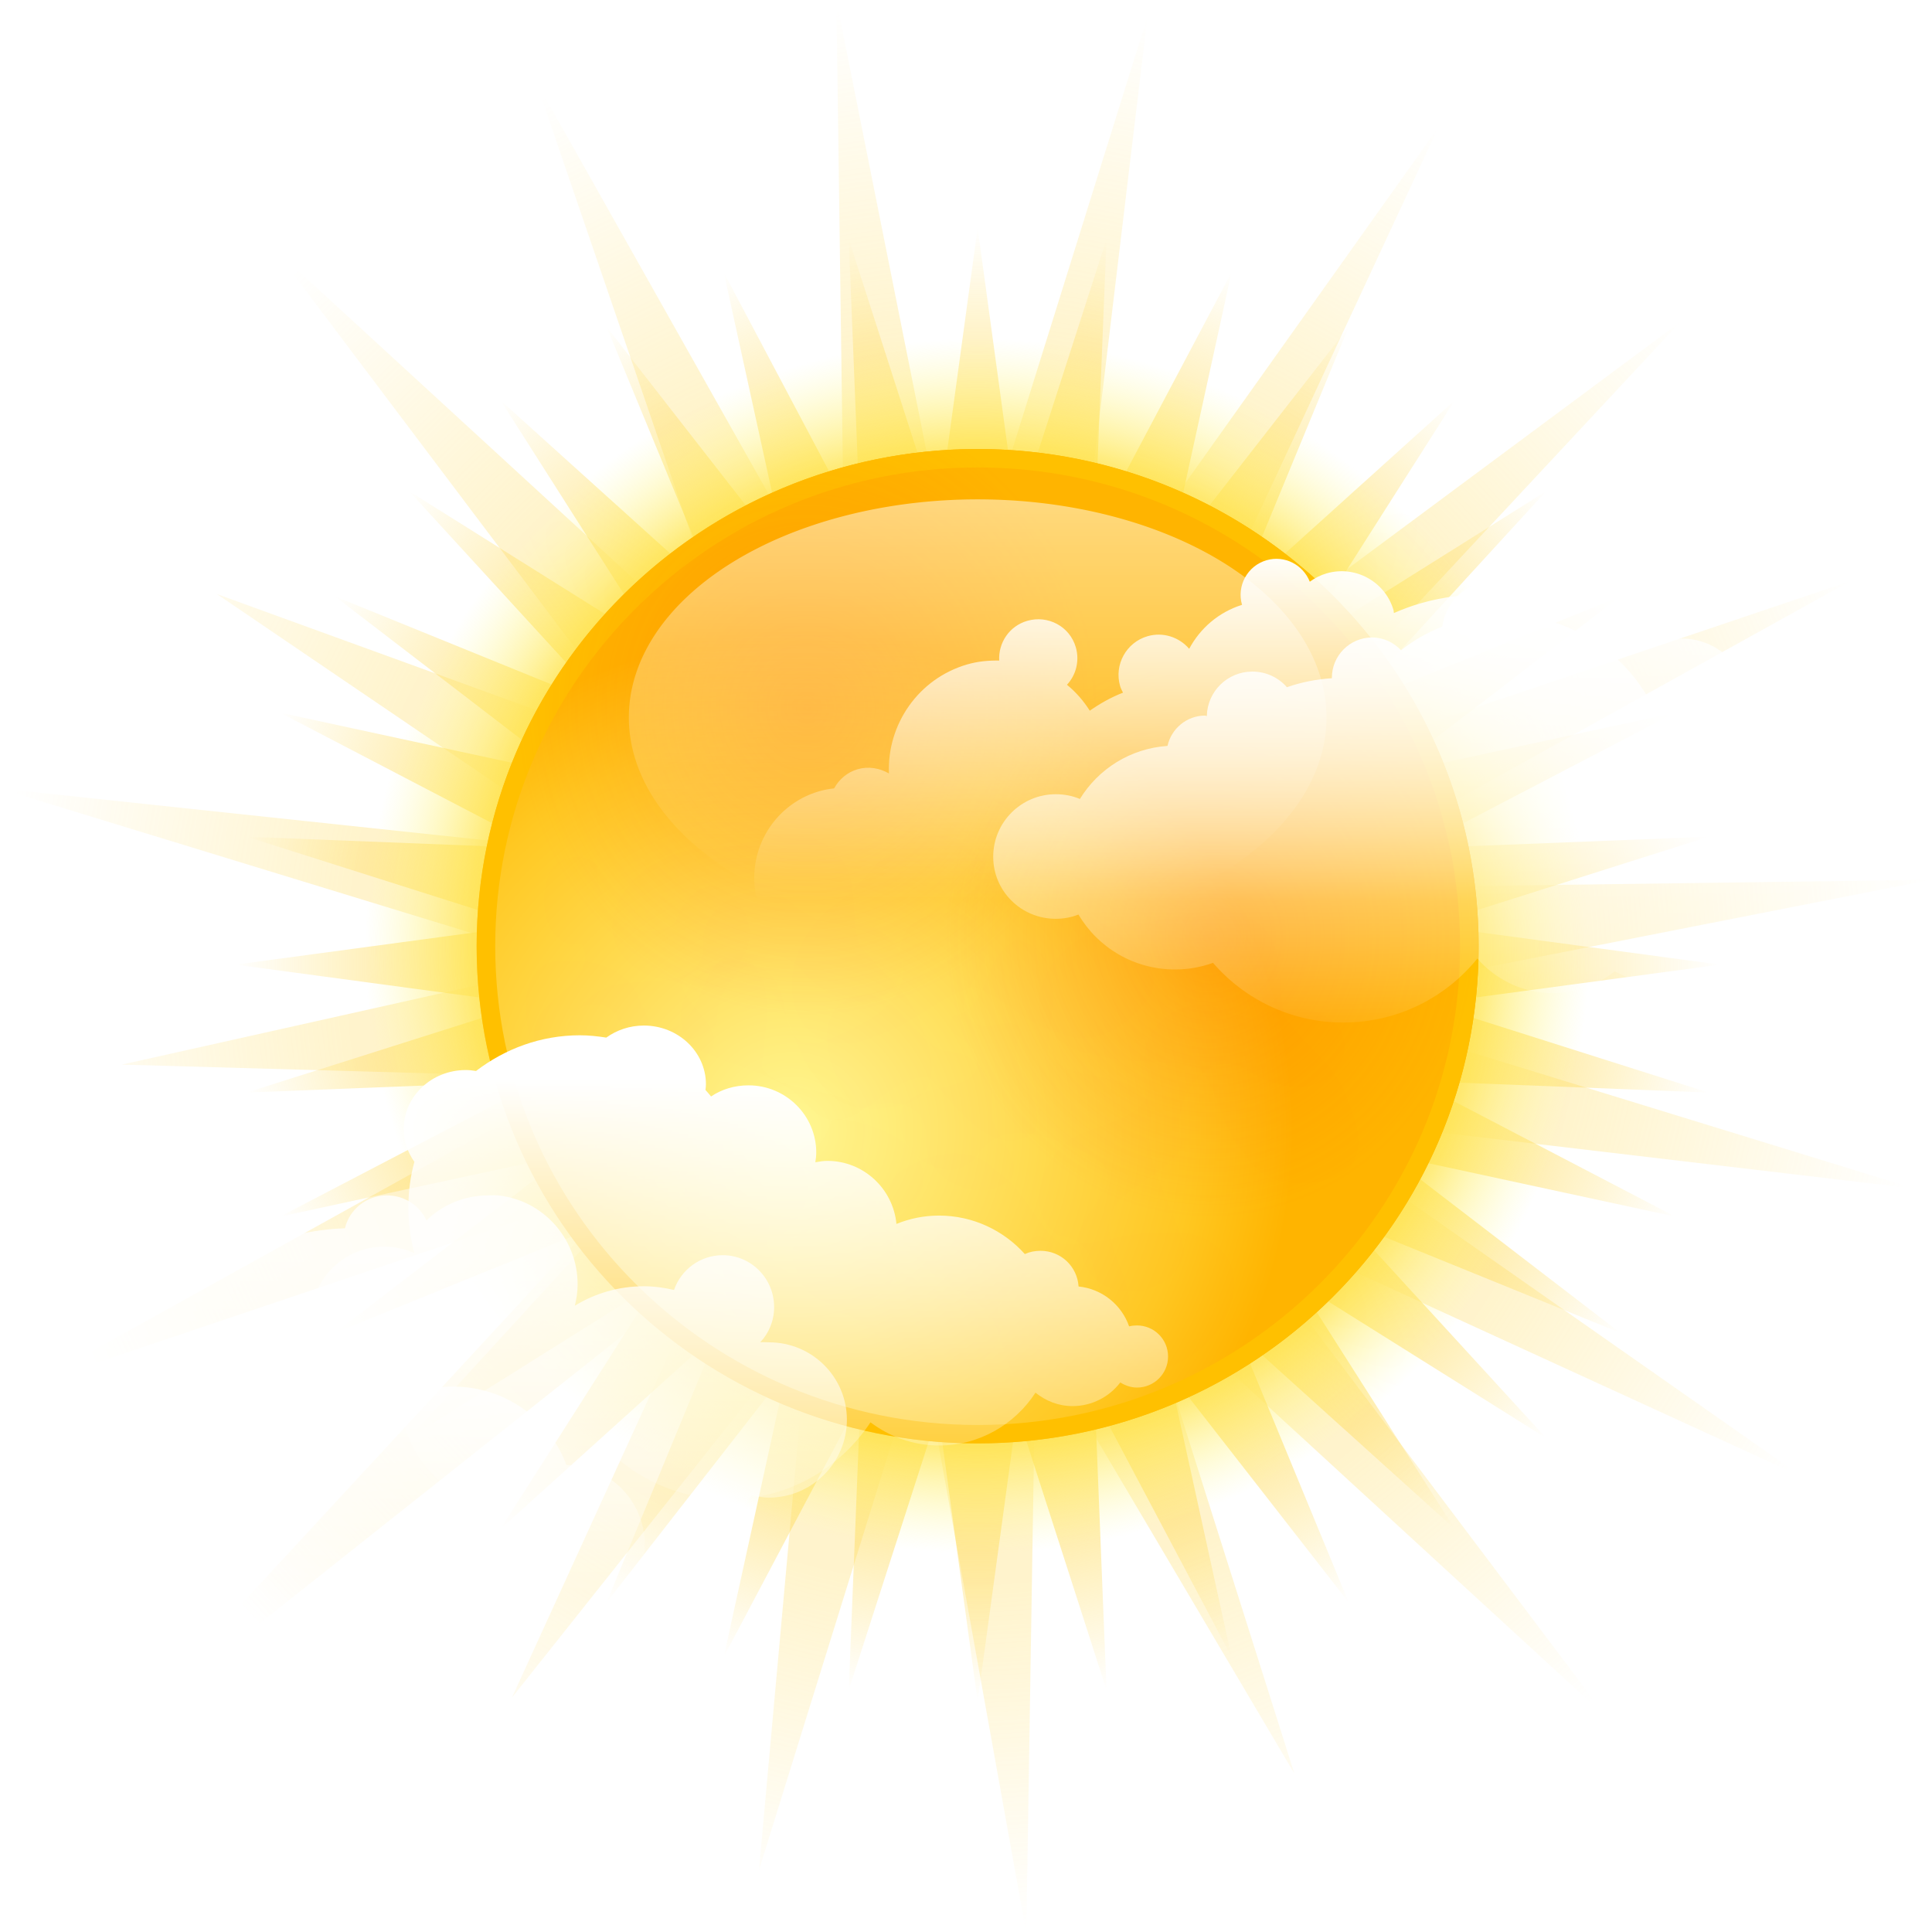 <?xml version="1.0" encoding="UTF-8" standalone="no"?>
<!-- Created with Inkscape (http://www.inkscape.org/) -->
<svg id="svg2408" xmlns:rdf="http://www.w3.org/1999/02/22-rdf-syntax-ns#" xmlns="http://www.w3.org/2000/svg" height="96" width="96" version="1.0" xmlns:cc="http://creativecommons.org/ns#" xmlns:xlink="http://www.w3.org/1999/xlink" xmlns:dc="http://purl.org/dc/elements/1.1/">
 <defs id="defs2410">
  <linearGradient id="linearGradient4271">
   <stop id="stop4273" style="stop-color:#f60" offset="0"/>
   <stop id="stop4275" style="stop-color:#f60;stop-opacity:0" offset="1"/>
  </linearGradient>
  <linearGradient id="linearGradient3762-0">
   <stop id="stop3764-5" style="stop-color:#ffda56" offset="0"/>
   <stop id="stop3770-3" style="stop-color:#ffda56" offset=".641"/>
   <stop id="stop3766-9" style="stop-color:#ffda56;stop-opacity:0" offset="1"/>
  </linearGradient>
  <clipPath id="clipPath4303">
   <path id="path4305" style="color:#000000;fill:#f00" d="m96 32a32 32 0 1 1 -64 0 32 32 0 1 1 64 0z" transform="matrix(.844 0 0 .844 -6 14)"/>
  </clipPath>
  <filter id="filter4421" height="1.24" width="1.235" color-interpolation-filters="sRGB" y="-.12" x="-.118">
   <feGaussianBlur id="feGaussianBlur4423" stdDeviation="0.569"/>
  </filter>
  <filter id="filter4425" height="1.257" width="1.271" color-interpolation-filters="sRGB" y="-.129" x="-.135">
   <feGaussianBlur id="feGaussianBlur4427" stdDeviation="0.569"/>
  </filter>
  <filter id="filter4429" color-interpolation-filters="sRGB">
   <feGaussianBlur id="feGaussianBlur4431" stdDeviation="0.569"/>
  </filter>
  <filter id="filter4433" height="1.232" width="1.137" color-interpolation-filters="sRGB" y="-.116" x="-.069">
   <feGaussianBlur id="feGaussianBlur4435" stdDeviation="0.569"/>
  </filter>
  <filter id="filter4437" color-interpolation-filters="sRGB">
   <feGaussianBlur id="feGaussianBlur4439" stdDeviation="0.569"/>
  </filter>
  <filter id="filter4441" color-interpolation-filters="sRGB">
   <feGaussianBlur id="feGaussianBlur4443" stdDeviation="0.569"/>
  </filter>
  <filter id="filter4445" color-interpolation-filters="sRGB">
   <feGaussianBlur id="feGaussianBlur4447" stdDeviation="0.569"/>
  </filter>
  <filter id="filter4449" height="1.2" width="1.146" color-interpolation-filters="sRGB" y="-.1" x="-.073">
   <feGaussianBlur id="feGaussianBlur4451" stdDeviation="0.569"/>
  </filter>
  <filter id="filter4453" color-interpolation-filters="sRGB">
   <feGaussianBlur id="feGaussianBlur4455" stdDeviation="0.569"/>
  </filter>
  <filter id="filter4457" color-interpolation-filters="sRGB">
   <feGaussianBlur id="feGaussianBlur4459" stdDeviation="0.569"/>
  </filter>
  <filter id="filter4461" height="1.421" width="1.207" color-interpolation-filters="sRGB" y="-.21" x="-.103">
   <feGaussianBlur id="feGaussianBlur4463" stdDeviation="0.569"/>
  </filter>
  <filter id="filter4465" height="1.22" width="1.142" color-interpolation-filters="sRGB" y="-.11" x="-.071">
   <feGaussianBlur id="feGaussianBlur4467" stdDeviation="0.569"/>
  </filter>
  <filter id="filter4469" color-interpolation-filters="sRGB">
   <feGaussianBlur id="feGaussianBlur4471" stdDeviation="0.569"/>
  </filter>
  <filter id="filter4473" height="1.241" width="1.14" color-interpolation-filters="sRGB" y="-.121" x="-.07">
   <feGaussianBlur id="feGaussianBlur4475" stdDeviation="0.569"/>
  </filter>
  <linearGradient id="linearGradient3814-9">
   <stop id="stop3816-9" style="stop-color:#fff" offset="0"/>
   <stop id="stop3818-8" style="stop-color:#fff;stop-opacity:0" offset="1"/>
  </linearGradient>
  <radialGradient id="radialGradient3291" xlink:href="#linearGradient3762-0" gradientUnits="userSpaceOnUse" cy="31.114" cx="65.325" gradientTransform="matrix(1 0 0 1.008 131.45 45.418)" r="52.047"/>
  <radialGradient id="radialGradient3293" xlink:href="#linearGradient3762-0" gradientUnits="userSpaceOnUse" cy="32" cx="64" gradientTransform="translate(133.45 44.681)" r="40"/>
  <radialGradient id="radialGradient3295" gradientUnits="userSpaceOnUse" cy="32" cx="64" gradientTransform="matrix(1.031 0 0 1.031 131.45 42.681)" r="32">
   <stop id="stop3754-6" style="stop-color:#ffdc4d" offset="0"/>
   <stop id="stop3756-2" style="stop-color:#ffe041" offset=".776"/>
   <stop id="stop3758-7" style="stop-color:#fffda4;stop-opacity:0" offset="1"/>
  </radialGradient>
  <radialGradient id="radialGradient3297" gradientUnits="userSpaceOnUse" cy="43.852" cx="52.148" gradientTransform="matrix(.844 0 0 .844 143.45 48.681)" r="32">
   <stop id="stop3701-8" style="stop-color:#fff894" offset="0"/>
   <stop id="stop4084" style="stop-color:#ffc822" offset="0.8"/>
   <stop id="stop3703-4" style="stop-color:#ffb400" offset="1"/>
  </radialGradient>
  <radialGradient id="radialGradient3299" xlink:href="#linearGradient4271" gradientUnits="userSpaceOnUse" cy="44.185" cx="57.034" gradientTransform="matrix(1 0 0 1.069 0 -3.047)" r="10.81"/>
  <linearGradient id="linearGradient3307" y2="55.536" gradientUnits="userSpaceOnUse" x2="64.996" gradientTransform="matrix(.587 0 0 .37 159.85 51.414)" y1="-.909" x1="64.996">
   <stop id="stop4092" style="stop-color:#fff" offset="0"/>
   <stop id="stop4094" style="stop-color:#fff;stop-opacity:0" offset="1"/>
  </linearGradient>
  <linearGradient id="linearGradient3322" y2="89.995" xlink:href="#linearGradient3814-9" gradientUnits="userSpaceOnUse" x2="35.838" gradientTransform="translate(-10,-3)" y1="56.924" x1="35.838"/>
  <linearGradient id="linearGradient3324" y2="56.865" xlink:href="#linearGradient3814-9" gradientUnits="userSpaceOnUse" x2="76.758" gradientTransform="matrix(-1 0 0 1 80.942 38.325)" y1="27.41" x1="76.758"/>
  <linearGradient id="linearGradient3326" y2="76.55" gradientUnits="userSpaceOnUse" x2="75.918" gradientTransform="matrix(-1 0 0 1 85.594 12)" y1="63.139" x1="75.918">
   <stop id="stop3864-9" style="stop-color:#fff" offset="0"/>
   <stop id="stop3866-2" style="stop-color:#fff;stop-opacity:0" offset="1"/>
  </linearGradient>
  <linearGradient id="linearGradient3329" y2="49.975" xlink:href="#linearGradient3814-9" gradientUnits="userSpaceOnUse" x2="45.967" gradientTransform="matrix(.753 0 0 .753 36.807 14.775)" y1="20.126" x1="45.967"/>
  <linearGradient id="linearGradient3332" y2="29.471" xlink:href="#linearGradient3814-9" gradientUnits="userSpaceOnUse" x2="44.586" gradientTransform="matrix(-.723 .21 .21 .723 87.392 14.068)" y1="7.274" x1="38.14"/>
 </defs>
 <g id="g3264" transform="matrix(.922 0 0 .915 -133.47 -22.231)">
  <path id="path3663" d="m222.28 31.205-14.337 31.045 27.385-20.478-23.228 25.095 32.373-11.013-29.846 16.689 34.192-0.47-33.543 6.649 32.664 10.119-33.955-4.042 27.938 19.717-31.045-14.337 20.478 27.385-25.095-23.228 8.258 26.272-13.933-23.746-0.514 32.421-5.665-31.771-8.741 28.334 2.664-29.626-15.978 20.263 10.598-23.369-31.518 25.201 27.361-29.818-32.373 11.013 29.846-16.689-24.942-0.71 24.293-5.468-30.893-9.528 32.184 3.451-20.46-14.01 23.566 8.63-20.478-27.385 25.095 23.228-11.013-32.373 16.689 29.846-0.47-34.192 6.649 33.543 10.119-32.664-4.042 33.955 19.717-27.938z" style="opacity:.3;color:#000000;fill:url(#radialGradient3291)"/>
  <path id="path3760" d="m232.09 96.681-14.654-6.005 10.654 11.716-13.388-8.458 8.458 13.388-11.716-10.654 6.005 14.654-9.688-12.527 3.369 15.474-7.366-14.019 0.631 15.824-4.819-15.085-2.127 15.693-2.127-15.693-4.819 15.085 0.631-15.824-7.366 14.019 3.369-15.474-9.688 12.527 6.005-14.654-11.716 10.654 8.458-13.388-13.388 8.458 10.654-11.716-14.654 6.005 12.527-9.688-15.474 3.369 14.019-7.366-15.824 0.631 15.085-4.819-15.693-2.127 15.693-2.127-15.085-4.819 15.824 0.631-14.019-7.366 15.474 3.369-12.527-9.688 14.654 6.005-10.654-11.716 13.388 8.458-8.458-13.388 11.716 10.654-6.005-14.654 9.688 12.527-3.369-15.474 7.366 14.019-0.631-15.824 4.819 15.085 2.127-15.693 2.127 15.693 4.819-15.085-0.631 15.824 7.366-14.019-3.369 15.474 9.688-12.527-6.005 14.654 11.716-10.654-8.458 13.388 13.388-8.458-10.654 11.716 14.654-6.005-12.527 9.688 15.474-3.369-14.019 7.366 15.824-0.631-15.085 4.819 15.693 2.127-15.693 2.127 15.085 4.819-15.824-0.631 14.019 7.366-15.474-3.369z" style="opacity:.8;color:#000000;fill:url(#radialGradient3293)"/>
  <path id="path3651" d="m230.45 75.681a33 33 0 0 1 -66 0 33 33 0 1 1 66 0z" style="color:#000000;fill:url(#radialGradient3295)"/>
  <path id="path3695" d="m224.45 75.681a27 27 0 0 1 -54 0 27 27 0 1 1 54 0z" style="color:#000000;fill:url(#radialGradient3297)"/>
  <path id="path3695-8" d="m197.45 48.681c-14.912 0-27 12.088-27 27s12.088 27 27 27 27-12.088 27-27-12.088-27-27-27zm0 1c14.359 0 26 11.641 26 26s-11.641 26-26 26-26-11.641-26-26 11.641-26 26-26z" style="color:#000000;fill:#ffc000"/>
  <g id="g4295" transform="translate(149.45 34.681)" clip-path="url(#clipPath4303)">
   <path id="path4269" d="m67.844 44.185a10.81 11.556 0 1 1 -21.621 0 10.81 11.556 0 1 1 21.621 0z" style="opacity:.3;color:#000000;fill:url(#radialGradient3299)" transform="matrix(1.322 0 0 1.322 -14.876 -17.94)"/>
   <path id="path4279" d="m67.844 44.185a10.81 11.556 0 1 1 -21.621 0 10.81 11.556 0 1 1 21.621 0z" style="opacity:.3;color:#000000;fill:url(#radialGradient3299)" transform="matrix(1.042 0 0 1.042 -26.557 -5.587)"/>
   <path id="path4283" d="m67.844 44.185a10.81 11.556 0 1 1 -21.621 0 10.81 11.556 0 1 1 21.621 0z" style="opacity:.3;color:#000000;fill:url(#radialGradient3299)" transform="matrix(1.451 0 0 1.451 -43.952 -36.067)"/>
   <path id="path4287" d="m67.844 44.185a10.81 11.556 0 1 1 -21.621 0 10.81 11.556 0 1 1 21.621 0z" style="opacity:.3;color:#000000;fill:url(#radialGradient3299)" transform="matrix(1.922 0 0 1.698 -48.091 -49.355)"/>
  </g>
  <path id="path4086" d="m216.25 63.255a18.799 11.841 0 0 1 -37.598 0 18.799 11.841 0 1 1 37.598 0z" style="opacity:.5;color:#000000;fill:url(#linearGradient3307)"/>
  <path id="path4337" d="m174.26 72.032c-0.486 1.524 0.032 3.832 1.873 3.539 1.077 2.367-3.419 3.028-2.457 5.528 0.391 1.419 2.463 1.21 1.542-0.445-0.275-2.1 2.995-2.623 3-0.282 0.914 1.613 3.71 2.718 4.914 0.847 0.854-1.44-3.404-3.484-0.65-4.178 2.548 0.77 3.538-2.508 1.788-4.017-1.251-1.461-2.792 0.095-3.1 1.386-2.125 1.496-4.441-0.982-4.193-3.069-0.752-0.953-2.491-0.486-2.718 0.69z" style="opacity:0.07;filter:url(#filter4421);fill:#f60"/>
  <path id="path4339" d="m190.66 84.209c-1.14-1.576-2.314-4.741 0.025-5.792 2.394-0.669 3.112 2.303 4.93 2.944 2.067 0.093 2.899 1.706 2.57 3.545 0.312 1.427 2.528 3.158 0.092 3.947-1.677 0.438-3.835-0.888-3.602-2.764 0.045-2.122-2.241-2.205-3.585-1.506l-0.247-0.144-0.182-0.231z" style="opacity:0.07;filter:url(#filter4425);fill:#f60"/>
  <path id="path4341" d="m180.72 80.233c2.068-0.47 1.593-3.473 3.445-4.142 2.746 0.544 1.79 4.163 1.641 6.166 1.332 1.968 5.787 0.475 5.545 3.7-0.429 2.635 1.508 4.739 1.826 7.109-0.6 2.643-4.946 2.958-5.52 0.11-1.143-2.17 3.333-3.841 0.382-5.47-1.89-0.833-4.549-2.115-6.029 0.084-1.473 1.947-4.445-0.129-4.128-2.179 0.297-2.187 5.12-0.812 3.946-3.552-0.349-0.568-1.797-0.985-1.107-1.827z" style="opacity:0.07;filter:url(#filter4429);fill:#f60"/>
  <path id="path4343" d="m183.45 92.161c-1.916-0.986-2.8-4.922 0.054-5.153 2.185-0.078 2.95 2.589 2.632 4.359-0.258 2.68 3.684 2.983 5.169 1.363 2.249-0.159 4.171 3.201 6.38 1.166 1.006-0.754 2.779-3.589 3.833-1.924-0.656 1.68-3.772 2.222-2.832 4.561-0.294 2.284-3.307 2.692-5.009 1.742-1.532-1.004-3.324-4.116-5.242-1.906-1.796 1.425-4.894-0.232-4.596-2.535-0.108-0.562-0.202-1.131-0.389-1.674z" style="opacity:0.07;filter:url(#filter4433);fill:#f60"/>
  <path id="path4345" d="m207.31 74.269c1.692-0.387 3.76-1.104 5.253 0.177 1.623 1.21 0.947 3.438 1.466 5.12 1.075 1.579 2.868 2.63 3.39 4.572 0.549 1.212 1.005 3.055-0.321 3.937-1.679 0.734-4.202 0.786-5.202-1.039-1.296-1.325-1.388-3.393-2.485-4.737-1.88-0.6-3.944-0.115-5.856-0.795-1.655-0.183-3.172-1.722-2.722-3.446 0.575-2.293 3.031-3.732 5.311-3.648 0.391-0.025 0.782-0.058 1.165-0.141z" style="opacity:0.07;filter:url(#filter4437);fill:#f60"/>
  <path id="path4347" d="m184.32 70.225c1.692-0.387 3.76-1.104 5.253 0.177 1.623 1.21 0.947 3.438 1.466 5.12 1.075 1.579 2.868 2.63 3.39 4.572 0.549 1.212 1.005 3.055-0.321 3.937-1.679 0.734-4.202 0.786-5.202-1.039-1.296-1.325-1.388-3.393-2.485-4.737-1.88-0.6-3.944-0.115-5.856-0.795-1.655-0.183-3.172-1.722-2.722-3.446 0.575-2.293 3.031-3.732 5.311-3.648 0.39-0.025 0.782-0.058 1.165-0.141z" style="opacity:0.07;filter:url(#filter4441);fill:#f60"/>
  <path id="path4349" d="m55.418 42.073c-1.916-0.986-2.8-4.922 0.054-5.153 2.185-0.078 2.95 2.589 2.632 4.359-0.258 2.68 3.684 2.983 5.169 1.363 2.249-0.159 4.171 3.201 6.38 1.166 1.006-0.754 2.779-3.589 3.833-1.924-0.656 1.68-3.772 2.222-2.832 4.561-0.294 2.284-3.307 2.692-5.009 1.742-1.532-1.004-3.324-4.116-5.242-1.906-1.796 1.425-4.894-0.232-4.596-2.535-0.108-0.562-0.202-1.131-0.389-1.674z" style="opacity:0.07;filter:url(#filter4445);fill:#f60" transform="matrix(-.438 .899 -.899 -.438 274.54 48.241)"/>
  <path id="path4351" d="m63.496 27.343c1.692-0.387 3.76-1.104 5.253 0.177 1.623 1.21 0.947 3.438 1.466 5.12 1.075 1.579 2.868 2.63 3.39 4.572 0.549 1.212 1.005 3.055-0.321 3.937-1.679 0.734-4.202 0.786-5.202-1.039-1.296-1.325-1.388-3.393-2.485-4.737-1.88-0.6-3.944-0.115-5.856-0.795-1.655-0.183-3.172-1.722-2.722-3.446 0.575-2.293 3.031-3.732 5.311-3.648 0.391-0.025 0.782-0.058 1.165-0.141z" style="opacity:0.07;filter:url(#filter4449);fill:#f60" transform="matrix(-.972 .236 -.236 -.972 274.04 110.76)"/>
  <path id="path4353" d="m196.13 79.487c2.068-0.47 1.593-3.473 3.445-4.142 2.746 0.544 1.79 4.163 1.641 6.166 1.332 1.968 5.787 0.475 5.545 3.7-0.429 2.635 1.508 4.739 1.826 7.109-0.6 2.643-4.946 2.958-5.52 0.11-1.143-2.17 3.333-3.841 0.382-5.47-1.89-0.833-4.549-2.115-6.029 0.084-1.473 1.947-4.445-0.129-4.128-2.179 0.297-2.187 5.12-0.812 3.946-3.552-0.349-0.568-1.797-0.985-1.107-1.827z" style="opacity:0.07;filter:url(#filter4453);fill:#f60"/>
  <path id="path4355" d="m35.911 43.497c1.692-0.387 3.76-1.104 5.253 0.177 1.623 1.21 0.947 3.438 1.466 5.12 1.075 1.579 2.868 2.63 3.39 4.572 0.549 1.212 1.005 3.055-0.321 3.937-1.679 0.734-4.202 0.786-5.202-1.039-1.296-1.325-1.388-3.393-2.485-4.737-1.88-0.6-3.944-0.115-5.856-0.795-1.655-0.183-3.172-1.722-2.722-3.446 0.575-2.293 3.031-3.732 5.311-3.648 0.391-0.025 0.782-0.058 1.165-0.141z" style="opacity:0.07;filter:url(#filter4457);fill:#f60" transform="matrix(-.974 -.226 .226 -.974 206 142.68)"/>
  <path id="path4357" d="m57.655 36.606c-1.14-1.576-2.314-4.741 0.025-5.792 2.394-0.669 3.112 2.303 4.93 2.944 2.067 0.093 2.899 1.706 2.57 3.545 0.312 1.427 2.528 3.158 0.092 3.947-1.677 0.438-3.835-0.888-3.602-2.764 0.045-2.122-2.241-2.205-3.585-1.506l-0.247-0.144-0.182-0.231z" style="opacity:0.07;filter:url(#filter4461);fill:#f60" transform="matrix(-.675 .738 -.738 -.675 256.07 67.241)"/>
  <path id="path4359" d="m47.714 32.629c2.068-0.47 1.593-3.473 3.445-4.142 2.746 0.544 1.79 4.163 1.641 6.166 1.332 1.968 5.787 0.475 5.545 3.7-0.429 2.635 1.508 4.739 1.826 7.109-0.6 2.643-4.946 2.958-5.52 0.11-1.143-2.17 3.333-3.841 0.382-5.47-1.89-0.833-4.549-2.115-6.029 0.084-1.473 1.947-4.445-0.129-4.128-2.179 0.297-2.187 5.12-0.812 3.946-3.552-0.349-0.567-1.798-0.984-1.108-1.826z" style="opacity:0.07;filter:url(#filter4465);fill:#f60" transform="matrix(-.675 .738 -.738 -.675 256.07 67.241)"/>
  <path id="path4361" d="m50.448 44.558c-1.916-0.986-2.8-4.922 0.054-5.153 2.185-0.078 2.95 2.589 2.632 4.359-0.258 2.68 3.684 2.983 5.169 1.363 2.249-0.159 4.171 3.201 6.38 1.166 1.006-0.754 2.779-3.589 3.833-1.924-0.656 1.68-3.772 2.222-2.832 4.561-0.294 2.284-3.307 2.692-5.009 1.742-1.532-1.004-3.324-4.116-5.242-1.906-1.796 1.425-4.894-0.232-4.596-2.535-0.108-0.562-0.202-1.131-0.389-1.674z" style="opacity:0.07;filter:url(#filter4469);fill:#f60" transform="matrix(-.675 .738 -.738 -.675 256.07 67.241)"/>
  <path id="path4363" d="m35.911 43.497c1.692-0.387 3.76-1.104 5.253 0.177 1.623 1.21 0.947 3.438 1.466 5.12 1.075 1.579 2.868 2.63 3.39 4.572 0.549 1.212 1.005 3.055-0.321 3.937-1.679 0.734-4.202 0.786-5.202-1.039-1.296-1.325-1.388-3.393-2.485-4.737-1.88-0.6-3.944-0.115-5.856-0.795-1.655-0.183-3.172-1.722-2.722-3.446 0.575-2.293 3.031-3.732 5.311-3.648 0.391-0.025 0.782-0.058 1.165-0.141z" style="opacity:0.07;filter:url(#filter4473);fill:#f60" transform="matrix(.824 -.567 .567 .824 136.64 56.984)"/>
 </g>
 <g id="g3334">
  <path id="path3870" d="m51.041 30.85c1.032-0.3 2.115 0.277 2.414 1.309 0.198 0.682 0.012 1.383-0.438 1.867 0.442 0.361 0.821 0.795 1.134 1.288 0.509-0.355 1.052-0.664 1.651-0.896-0.052-0.105-0.11-0.209-0.144-0.326-0.308-1.059 0.304-2.172 1.363-2.479 0.776-0.225 1.574 0.049 2.069 0.625 0.54-1.009 1.453-1.816 2.626-2.184-0.275-0.948 0.271-1.942 1.219-2.217 0.892-0.259 1.812 0.22 2.148 1.067 0.244-0.178 0.529-0.325 0.836-0.414 1.422-0.413 2.912 0.407 3.325 1.829 0.014 0.047 0.006 0.096 0.017 0.142 0.423-0.184 0.854-0.346 1.307-0.478 1.207-0.351 2.409-0.476 3.6-0.433 0.597-1.02 1.572-1.829 2.797-2.185 2.537-0.737 5.184 0.719 5.921 3.256 0.111 0.381 0.171 0.768 0.186 1.147 1.619-0.249 3.201 0.726 3.67 2.341 0.092 0.317 0.129 0.629 0.127 0.944 0.197 0.092 0.389 0.188 0.577 0.298 0.476-0.726 1.2-1.304 2.117-1.571 1.979-0.575 4.019 0.503 4.569 2.399 0.551 1.896-0.594 3.898-2.574 4.473-0.297 0.086-0.596 0.122-0.892 0.136 0.097 2.929-1.779 5.664-4.724 6.519-0.926 0.269-1.867 0.318-2.764 0.19-1.446 2.102-3.576 3.735-6.217 4.502-3.568 1.036-7.233 0.249-10.008-1.8-0.441 0.465-1.004 0.831-1.664 1.022-1.756 0.51-3.581-0.314-4.373-1.892-0.022 0.007-0.045 0.013-0.068 0.02-2.614 0.759-5.287 0.092-7.233-1.527-0.644 1.206-1.76 2.153-3.177 2.565-2.558 0.743-5.238-0.533-6.285-2.905-0.3 0.171-0.609 0.324-0.955 0.424-2.37 0.688-4.854-0.678-5.542-3.047-0.688-2.37 0.678-4.854 3.047-5.542 0.248-0.072 0.496-0.114 0.743-0.142 0.253-0.458 0.656-0.803 1.169-0.952 0.53-0.154 1.086-0.062 1.556 0.21-0.097-2.429 1.453-4.711 3.892-5.419 0.531-0.154 1.061-0.199 1.587-0.191-0.048-0.883 0.503-1.715 1.388-1.972z" style="color:#000000;fill:url(#linearGradient3332)"/>
  <path id="path3772" d="m74.325 28.826c-1.352 0-2.476 1.005-2.66 2.307-0.746 0.3-1.428 0.684-2.048 1.177-0.364-0.383-0.866-0.635-1.436-0.635-1.103 0-2.001 0.898-2.001 2.001 0 0.008-0 0.015 0 0.024-0.78 0.051-1.527 0.201-2.236 0.447-0.414-0.48-1.034-0.777-1.718-0.777-1.233 0-2.235 0.986-2.26 2.212-0.033-0.002-0.061-0.024-0.094-0.024-0.907 0-1.675 0.655-1.859 1.506-1.848 0.125-3.437 1.145-4.354 2.636-0.371-0.157-0.772-0.235-1.2-0.235-1.713 0-3.107 1.394-3.107 3.107s1.394 3.083 3.107 3.083c0.402 0 0.777-0.072 1.13-0.212 0.969 1.644 2.755 2.73 4.802 2.73 0.661 0 1.295-0.118 1.883-0.33 1.571 1.815 3.884 2.966 6.473 2.966 2.692 0 5.09-1.236 6.661-3.178 0.915 1.042 2.247 1.718 3.742 1.718 1.163 0 2.234-0.416 3.083-1.083 0.797 0.414 1.7 0.659 2.66 0.659 1.167 0 2.245-0.347 3.154-0.941 0.375 0.194 0.796 0.306 1.248 0.306 1.313 0 2.42-0.931 2.683-2.165 0.178 1.16 1.167 2.048 2.377 2.048 1.335 0 2.424-1.065 2.424-2.401 0-1.216-0.902-2.231-2.071-2.401 0.035-0.195 0.071-0.407 0.071-0.612 0-1.887-1.526-3.413-3.413-3.413-0.633 0-1.234 0.194-1.742 0.494-0.169-0.241-0.339-0.494-0.541-0.706 0.08-0.189 0.118-0.394 0.118-0.612 0-0.871-0.706-1.577-1.577-1.577-0.07 0-0.144 0.015-0.212 0.024-0.013-1.353-1.115-2.448-2.471-2.448-0.36 0-0.704 0.074-1.012 0.212-1.074-1.899-2.884-3.324-5.038-3.906-0.302-1.149-1.321-2.001-2.565-2.001z" style="color:#000000;fill:url(#linearGradient3329)"/>
 </g>
 <g id="g3313" transform="matrix(.737 0 0 .737 16.883 13.879)">
  <path id="path3739" d="m20.5 50.312c-0.95 0-1.829 0.306-2.531 0.812-0.58-0.089-1.176-0.156-1.781-0.156-2.644 0-5.05 0.916-7 2.406-0.226-0.035-0.452-0.062-0.688-0.062-2.312 0-4.188 1.772-4.188 3.969 0 0.824 0.267 1.584 0.719 2.219-0.268 0.978-0.406 2-0.406 3.062 0 1.073 0.133 2.107 0.406 3.094-0.62-0.279-1.307-0.437-2.031-0.437-2.736 0-4.938 2.201-4.938 4.938s2.201 4.969 4.938 4.969c0.366 0 0.719-0.05 1.062-0.125-0.001 0.041 0 0.084 0 0.125 0 4.317 3.496 7.812 7.812 7.812 2.786 0 5.21-1.462 6.594-3.656 2.041 1.841 4.754 2.969 7.719 2.969 4.015 0 7.533-2.072 9.594-5.188 1.294 0.971 2.882 1.562 4.625 1.562 2.725 0 5.119-1.435 6.5-3.562 0.693 0.556 1.542 0.906 2.5 0.906 1.309 0 2.479-0.629 3.219-1.594 0.323 0.203 0.715 0.344 1.125 0.344 1.156 0 2.094-0.937 2.094-2.094s-0.937-2.094-2.094-2.094c-0.181 0-0.364 0.019-0.531 0.062-0.509-1.456-1.821-2.527-3.408-2.688-0.086-1.348-1.192-2.406-2.562-2.406-0.381 0-0.737 0.07-1.062 0.219-1.418-1.583-3.488-2.594-5.781-2.594-1.024 0-1.98 0.201-2.875 0.562-0.224-2.373-2.224-4.25-4.656-4.25-0.28 0-0.546 0.047-0.812 0.094 0.032-0.218 0.062-0.43 0.062-0.656 0-2.505-2.057-4.531-4.562-4.531-0.939 0-1.807 0.261-2.531 0.75-0.125-0.148-0.243-0.296-0.375-0.438 0.012-0.123 0.031-0.249 0.031-0.375 0-2.197-1.875-3.969-4.188-3.969z" style="color:#000000;fill:url(#linearGradient3322)"/>
  <path id="path3671" d="m10.661 61.763c3.026 0.307 5.375 2.893 5.375 6 0 0.502-0.071 0.971-0.188 1.438 1.356-0.829 2.951-1.312 4.656-1.312 0.697 0 1.38 0.099 2.031 0.25 0.475-1.363 1.757-2.344 3.281-2.344 1.927 0 3.469 1.573 3.469 3.5 0 0.923-0.352 1.751-0.938 2.375 0.196-0.022 0.391 0 0.594 0 2.891 0 5.25 2.328 5.25 5.219s-2.359 5.25-5.25 5.25c-0.404 0-0.779-0.07-1.156-0.156-1.012 1.427-2.436 2.519-4.094 3.156 0.004 0.115 0.031 0.227 0.031 0.344 0 5.242-4.258 9.469-9.5 9.469-1.53 0-2.97-0.357-4.25-1-2.625 1.783-5.806 2.844-9.219 2.844-6.839 0-12.693-4.205-15.156-10.156-4.785-0.597-8.5-4.647-8.5-9.594 0-5.357 4.33-9.719 9.688-9.719 1.159 0 2.282 0.221 3.312 0.594 0.854-0.731 1.789-1.393 2.781-1.938-0.083-0.233-0.156-0.488-0.156-0.75 0-1.233 1.017-2.219 2.25-2.219 0.948 0 1.77 0.572 2.094 1.406 1.057-0.243 2.157-0.406 3.281-0.438 0.31-1.286 1.463-2.219 2.844-2.219 1.174 0 2.189 0.69 2.656 1.688 1.079-1.054 2.554-1.688 4.188-1.688 0.207 0 0.423-0.02 0.625 0z" style="opacity:.8;color:#000000;fill:url(#linearGradient3324)"/>
  <path id="path3713" d="m7.656 74.656c3.501 0 6.464 2.186 7.625 5.281 2.923 0.052 5.281 2.44 5.281 5.375 0 2.968-2.407 5.375-5.375 5.375-1.175 0-2.24-0.391-3.125-1.031-1.274 0.821-2.778 1.312-4.406 1.312-0.412 0-0.823-0.035-1.219-0.094-0.461 0.558-1.157 0.938-1.938 0.938-1.11 0-2.043-0.72-2.375-1.719-0.573 0.172-1.183 0.281-1.812 0.281-3.469 0-6.281-2.812-6.281-6.281 0-2.905 1.978-5.345 4.656-6.062-0.025-0.153-0.062-0.309-0.062-0.469 0-1.619 1.319-2.906 2.938-2.906 0.866 0 1.651 0.371 2.188 0.969 1.157-0.628 2.497-0.969 3.906-0.969z" style="opacity:.8;color:#000000;fill:url(#linearGradient3326)"/>
 </g>
</svg>
